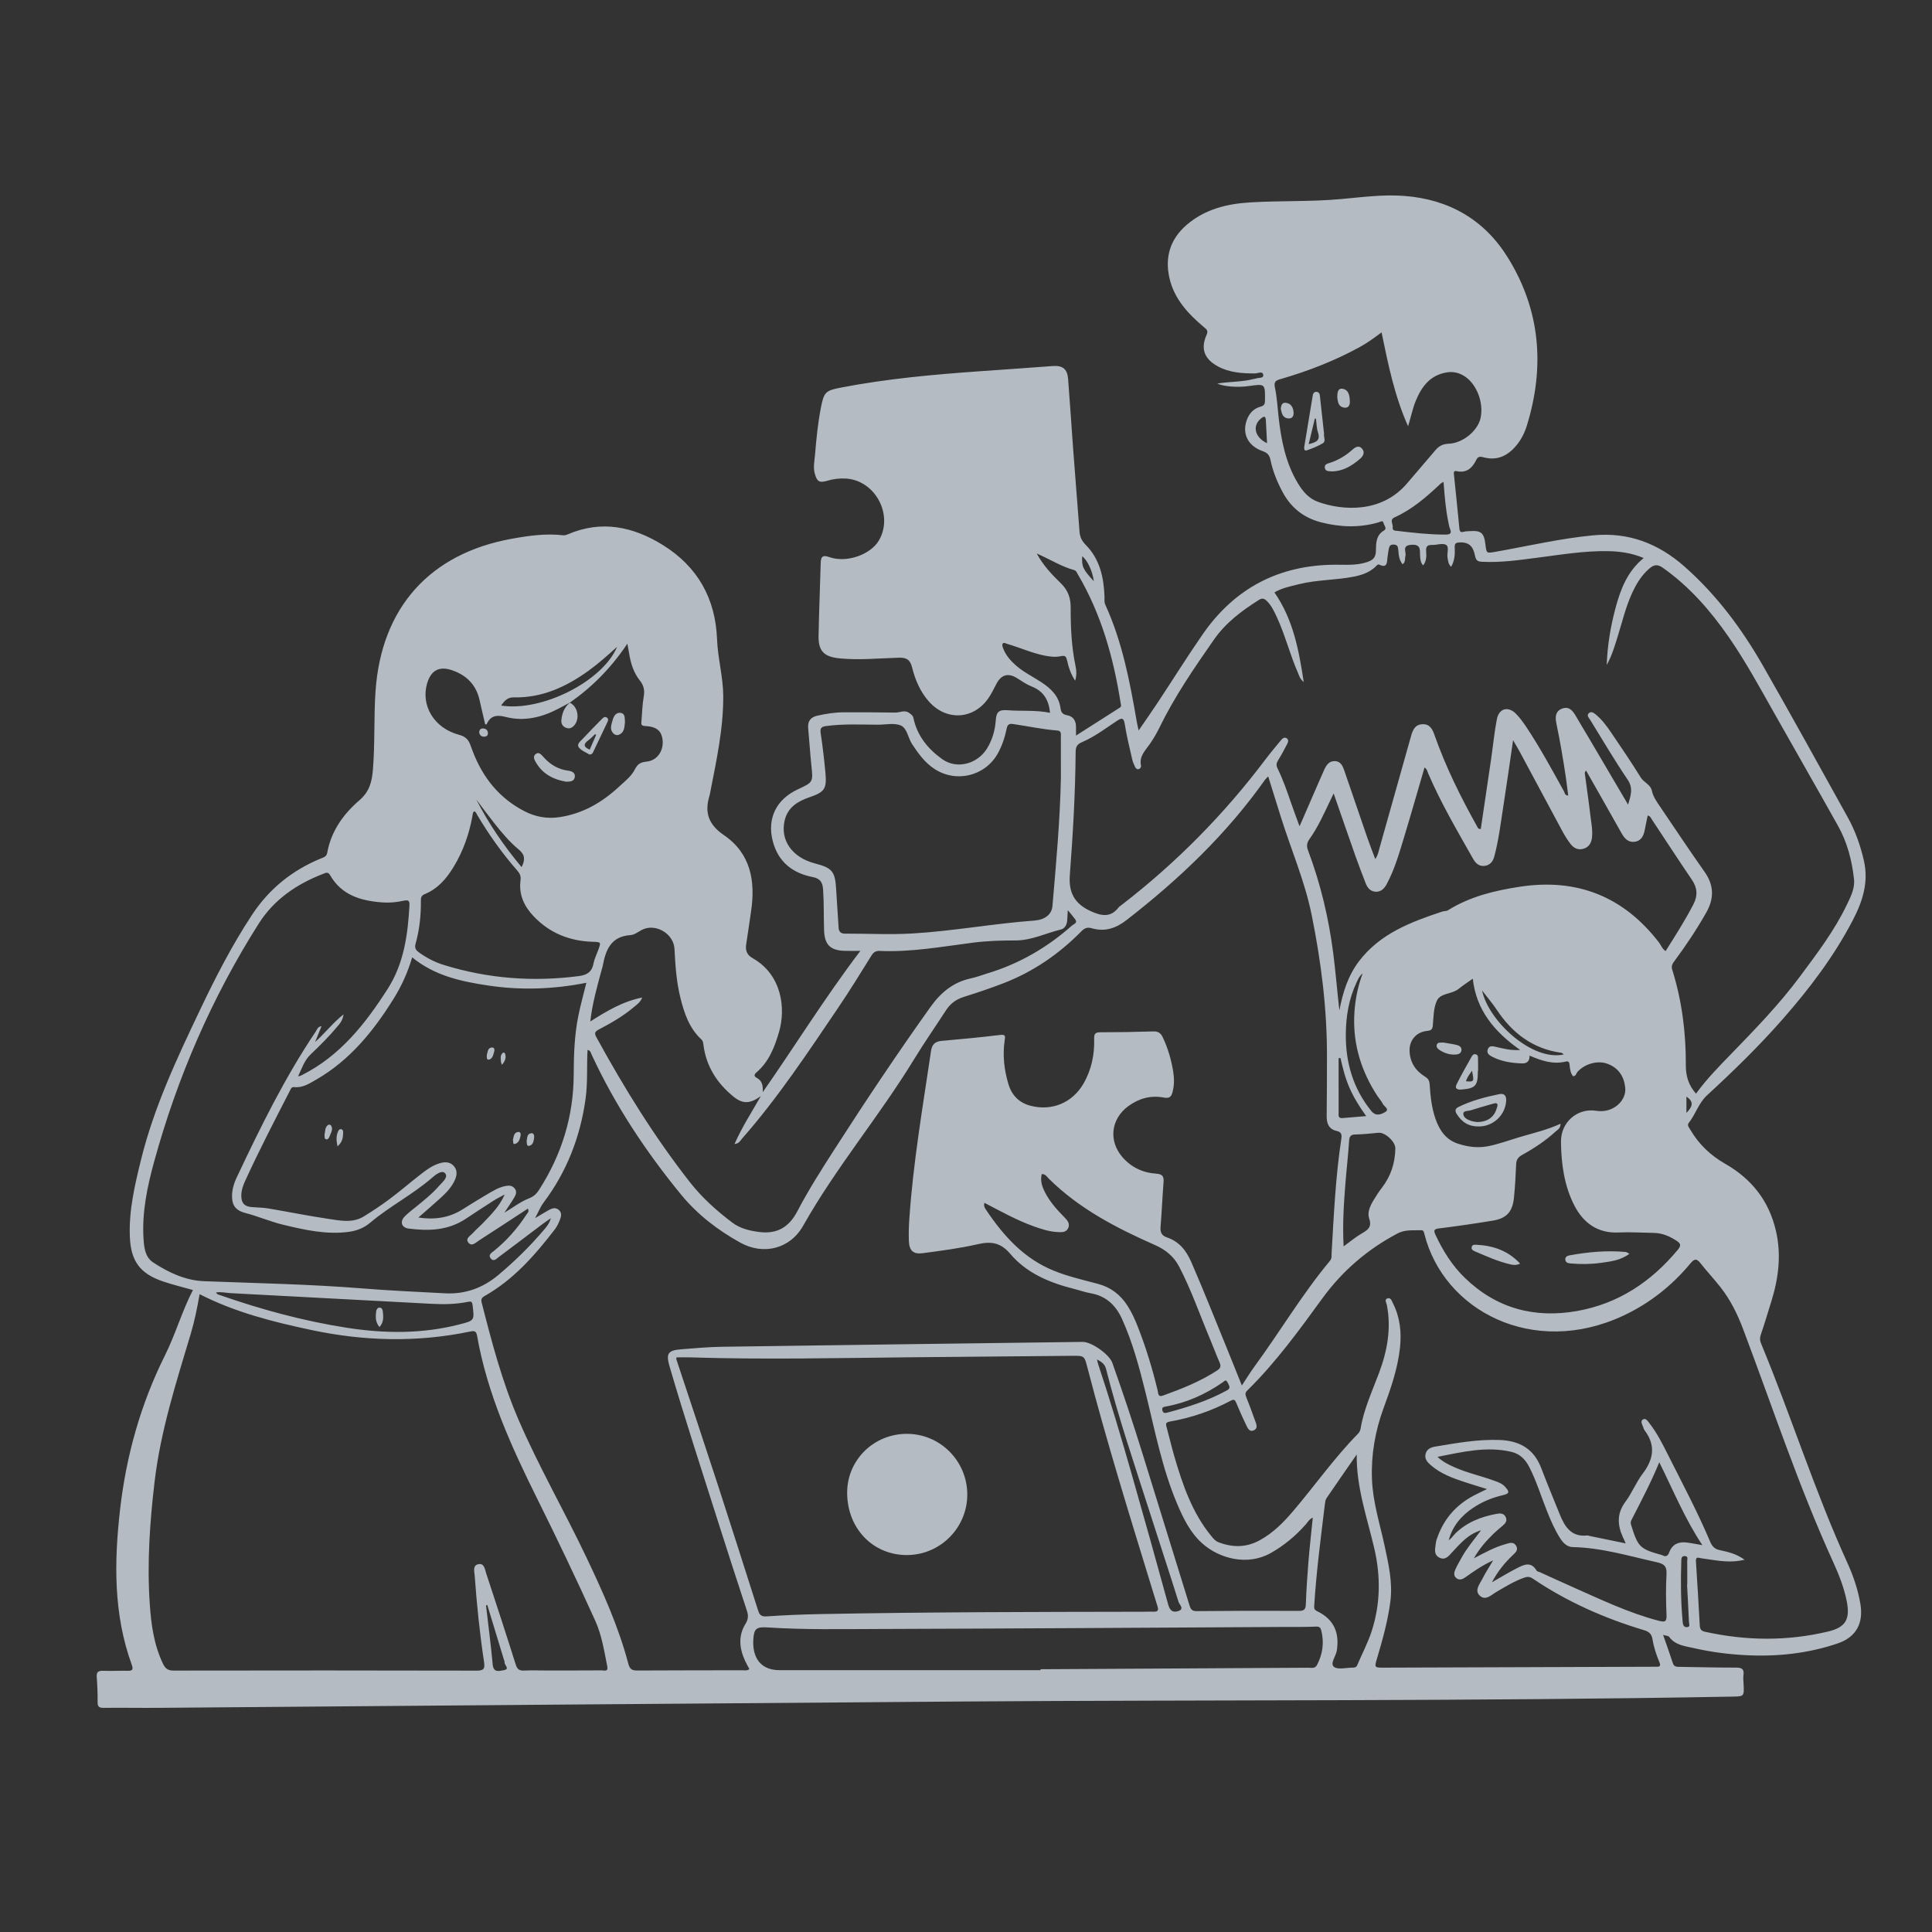 <svg width="528" height="528" viewBox="0 0 528 528" fill="none" xmlns="http://www.w3.org/2000/svg">
<rect x="0" y="0" width="528" height="528" fill="#333333" stroke="none"/>
<path d="M454.509 446.783C455.491 449.612 456.378 452.05 457.17 454.517C457.516 455.598 458.296 455.528 459.125 455.54C464.211 455.614 469.297 455.75 474.383 455.742C475.918 455.742 476.718 456.047 476.479 457.763C476.367 458.572 476.466 459.409 476.508 460.234C476.673 463.621 476.677 463.613 473.393 463.671C402.798 464.97 332.19 464.512 261.587 465.019C188.855 465.539 116.123 466.17 43.387 466.74C38.367 466.781 33.351 466.682 28.331 466.744C27.068 466.76 26.656 466.409 26.672 465.139C26.697 462.874 26.61 460.602 26.441 458.341C26.334 456.939 26.858 456.567 28.19 456.617C30.385 456.699 32.592 456.567 34.79 456.609C36.032 456.633 36.547 456.448 36.02 455C30.999 441.189 31.177 426.97 32.802 412.648C34.481 397.848 38.445 383.728 45.107 370.363C47.978 364.604 49.727 358.355 52.726 352.551C49.941 351.763 47.227 351.112 44.591 350.221C38.288 348.088 35.76 344.681 35.487 338.023C35.194 330.8 36.84 323.833 38.552 316.899C42.096 302.548 48.353 289.253 54.669 275.991C58.917 267.061 63.434 258.27 68.892 249.995C73.578 242.888 79.893 237.806 87.747 234.593C88.498 234.288 89.24 234.094 89.43 233.042C90.49 227.147 93.852 222.469 98.204 218.728C101.005 216.323 101.644 213.621 101.916 210.321C102.502 203.185 102.139 196.032 102.63 188.892C104.193 166.188 117.348 151.321 139.796 147.25C144.462 146.404 149.152 145.736 153.924 146.285C154.308 146.33 154.749 146.211 155.112 146.054C164.373 142.048 173.048 143.909 181.207 148.987C190.653 154.865 195.542 163.589 195.962 174.685C196.16 179.92 197.633 184.969 197.658 190.237C197.699 199.184 195.801 207.826 194.102 216.513C194.036 216.851 193.986 217.189 193.883 217.519C192.493 222.073 193.652 225.373 197.806 228.207C205.165 233.227 206.498 240.776 205.26 249.067C204.815 252.054 204.406 255.049 203.932 258.031C203.668 259.706 204.101 260.964 205.648 261.834C213.745 266.392 214.752 275.641 212.928 281.935C211.72 286.114 210.169 290.156 206.712 293.102C206.064 293.654 206.044 294.166 206.77 294.545C208.403 295.395 208.527 296.831 208.449 298.489C217.326 285.767 225.464 272.596 235.137 259.862C233.438 259.862 232.11 259.9 230.786 259.854C226.9 259.726 225.345 258.163 225.213 254.248C225.089 250.54 225.2 246.832 224.945 243.119C224.804 241.061 224.132 240.087 222.045 239.679C216.55 238.602 212.664 235.504 211.204 229.936C209.567 223.686 212.157 218.452 218.043 215.721C222.276 213.757 222.234 213.762 221.735 209.084C221.381 205.738 221.187 202.372 220.869 199.023C220.688 197.113 221.537 196.003 223.348 195.595C225.765 195.051 228.207 194.667 230.695 194.667C235.368 194.667 240.046 194.659 244.72 194.741C245.966 194.762 247.228 193.912 248.478 194.848C248.981 195.224 249.476 195.5 249.624 196.197C250.639 201.09 253.634 204.72 257.532 207.492C261.496 210.309 267.135 208.803 269.738 204.567C271.202 202.187 271.953 199.567 272.143 196.775C272.291 194.551 273.05 193.916 275.311 194.098C279.188 194.407 283.091 193.995 286.972 194.811C286.626 191.284 285.174 188.9 282.002 187.638C280.611 187.085 279.337 186.219 278.066 185.406C275.583 183.818 273.665 184.305 272.295 186.916C271.594 188.253 270.942 189.634 270.084 190.864C266.005 196.701 258.613 197.068 253.869 191.726C251.481 189.036 250.111 185.79 249.261 182.387C248.713 180.192 247.677 179.681 245.537 179.747C240.182 179.908 234.828 180.448 229.466 179.928C225.213 179.512 223.629 177.952 223.707 173.766C223.827 167.17 224.111 160.578 224.289 153.982C224.334 152.274 224.648 151.544 226.681 152.262C231.371 153.92 237.947 151.569 240.203 147.691C244.254 140.737 239.221 131.29 231.202 130.787C229.47 130.68 227.77 130.886 226.112 131.381C223.922 132.029 223.27 131.633 222.668 129.405C222.201 127.681 222.597 125.986 222.738 124.282C223.101 119.901 223.53 115.525 224.384 111.206C225.176 107.205 225.679 106.734 229.569 105.975C242.27 103.5 255.127 102.354 268.01 101.442C274.523 100.98 281.036 100.547 287.541 100.044C290.388 99.825 291.683 100.745 291.91 103.62C292.417 110.055 292.817 116.502 293.3 122.941C293.857 130.408 294.459 137.874 295.028 145.34C295.136 146.747 295.647 147.819 296.703 148.888C300.556 152.778 301.661 157.769 301.851 163.036C301.876 163.783 301.727 164.505 302.066 165.247C306.71 175.403 308.777 186.252 310.654 197.154C310.769 197.827 310.934 198.491 311.178 199.633C313.067 196.878 314.783 194.448 316.425 191.961C320.513 185.773 324.444 179.475 328.664 173.378C337.388 160.776 349.47 154.415 364.84 154.333C367.781 154.316 370.747 154.588 373.626 153.611C375.119 153.103 375.973 152.464 376.023 150.616C376.076 148.587 375.973 146.297 378.25 144.973C379.145 144.453 378.25 143.591 378.11 142.935C377.924 142.065 377.198 142.626 376.757 142.754C371.531 144.272 366.317 144.094 361.09 142.762C356.359 141.558 352.861 138.814 350.551 134.52C349.045 131.724 347.849 128.807 347.21 125.693C346.95 124.435 346.426 123.762 345.126 123.313C341.088 121.914 339.426 118.594 340.696 114.906C341.344 113.029 342.573 111.651 344.483 111.14C345.522 110.859 345.704 110.401 345.712 109.453C345.753 104.862 345.778 104.862 341.294 105.505C338.378 105.922 334.517 105.682 332.665 104.829C336.192 104.239 339.504 104.42 342.66 103.562C342.792 103.525 342.948 103.562 343.064 103.504C343.819 103.146 345.341 103.5 345.238 102.49C345.114 101.285 343.757 102.052 342.986 102.052C339.446 102.065 335.973 101.842 332.78 100.097C329.121 98.092 328.061 95.287 329.748 91.525C330.281 90.341 329.728 89.995 329.006 89.389C324.687 85.75 320.9 81.7 319.597 75.974C318.297 70.257 319.815 65.344 324.275 61.483C329.237 57.189 335.28 55.704 341.62 55.316C349.85 54.813 358.116 55.155 366.345 54.417C372.158 53.893 377.957 53.093 383.823 53.547C396.033 54.491 405.665 60.047 412.079 70.393C421.01 84.789 422.235 100.287 417.264 116.354C416.633 118.387 415.656 120.297 414.241 121.935C411.902 124.649 409.047 125.953 405.45 124.979C404.551 124.736 403.941 124.686 403.458 125.672C402.381 127.883 400.83 129.36 398.083 128.766C397.159 128.564 397.312 129.302 397.365 129.826C397.852 134.677 398.384 139.524 398.834 144.379C398.921 145.32 399.205 145.579 400.096 145.315C400.55 145.183 401.049 145.196 401.528 145.163C404.774 144.919 405.57 145.575 405.954 148.789C406.251 151.293 406.242 151.235 408.788 150.785C417.64 149.226 426.397 147.159 435.377 146.305C445.026 145.386 453.156 148.488 460.329 154.807C469.103 162.537 475.976 171.777 481.742 181.834C489.633 195.591 497.256 209.5 504.97 223.36C507.049 227.098 508.456 231.095 509.4 235.278C510.729 241.135 509.017 246.366 506.373 251.448C501.237 261.331 494.559 270.13 487.249 278.462C480.761 285.858 473.723 292.718 466.48 299.376C464.248 301.426 463.386 304.524 461.509 306.9C460.998 307.548 461.645 308.207 461.971 308.773C464.277 312.728 467.511 315.785 471.45 318.033C478.706 322.175 483.434 328.16 485.339 336.34C486.87 342.899 486.065 349.301 484.102 355.629C483.145 358.706 482.229 361.795 481.185 364.844C480.888 365.714 480.971 366.407 481.301 367.203C489.539 387.036 495.965 407.579 504.888 427.144C506.509 430.699 507.763 434.416 508.423 438.302C509.322 443.611 507.297 447.414 502.202 449.142C494.109 451.885 485.731 452.78 477.213 452.351C472.403 452.108 467.631 451.498 462.936 450.421C460.494 449.86 457.867 449.645 456.167 447.348C455.945 447.047 455.313 447.047 454.488 446.787L454.509 446.783ZM155.768 192.01C154.737 192.555 153.702 193.091 152.675 193.64C148.1 196.069 143.245 197.241 138.171 195.929C135.671 195.282 134.05 195.587 132.965 197.963C132.945 198.004 132.722 197.954 132.594 197.942C132.087 195.756 131.559 193.574 131.076 191.383C130.152 187.172 127.52 184.528 123.527 183.166C120.062 181.983 117.802 183.187 116.746 186.702C114.927 192.761 118.61 199.002 125.425 200.805C127.364 201.316 128.143 202.298 128.667 203.919C128.816 204.377 129.001 204.819 129.17 205.268C131.913 212.466 136.414 218.146 143.364 221.715C146.384 223.266 149.544 223.827 152.934 223.315C159.295 222.362 164.55 219.289 169.17 215.003C170.73 213.559 172.549 212.153 173.465 210.334C174.302 208.675 175.135 208.308 176.814 208.127C179.565 207.826 181.31 205.272 181.1 202.48C180.898 199.798 179.532 198.565 176.249 198.412C175.098 198.359 175.251 197.752 175.304 197.08C175.486 194.82 175.552 192.543 175.935 190.315C176.224 188.624 175.935 187.324 174.855 185.967C173.205 183.892 172.4 181.393 171.975 178.777C171.843 177.957 171.674 177.144 171.447 175.919C167.038 182.519 161.849 187.745 155.723 192.031L155.764 192.006L155.768 192.01ZM204.81 456.163C204.414 455.404 203.973 454.653 203.614 453.87C202.071 450.508 201.704 447.071 203.713 443.829C204.505 442.55 204.563 441.536 204.13 440.22C201.564 432.399 199.002 424.574 196.519 416.728C191.965 402.336 187.242 388.001 183.01 373.51C181.95 369.872 182.511 369.035 186.223 368.746C189.919 368.457 193.623 368.115 197.324 368.061C230.179 367.583 263.035 367.158 295.89 366.729C298.32 366.696 303.171 370.161 303.98 372.425C306.921 380.696 309.689 389.024 312.287 397.411C316.532 411.106 320.777 424.801 325.009 438.496C325.322 439.514 325.549 440.323 326.993 440.307C336.34 440.212 345.692 440.195 355.039 440.24C356.549 440.249 356.829 439.688 356.879 438.335C357.023 434.49 357.27 430.65 357.584 426.818C357.91 422.833 358.364 418.857 358.772 414.744C357.794 415.189 357.423 415.961 356.895 416.563C354.102 419.731 350.939 422.383 347.214 424.471C340.923 427.993 333.209 425.976 328.519 421.752C325.265 418.823 323.404 414.979 321.734 411.048C317.576 401.267 315.616 390.852 313.075 380.605C311.372 373.745 309.561 366.914 306.632 360.447C304.949 356.73 302.28 354.176 298.093 353.438C296.546 353.166 295.045 352.625 293.514 352.242C286.869 350.567 280.603 347.977 276.099 342.668C273.483 339.586 270.881 339.194 267.226 340.028C262.288 341.158 257.231 341.81 252.198 342.486C249.583 342.837 248.49 341.793 248.387 339.149C248.309 337.161 248.37 335.16 248.507 333.176C249.554 317.74 252.182 302.507 254.442 287.224C254.711 285.413 255.548 284.621 257.367 284.464C262.705 283.998 268.038 283.482 273.356 282.839C274.861 282.657 274.733 283.243 274.577 284.287C273.966 288.366 274.424 292.384 275.6 296.299C276.511 299.33 278.512 301.393 281.655 302.201C287.5 303.711 293.098 301.372 296.117 296.13C298.304 292.335 299.153 288.189 299.025 283.858C298.984 282.488 299.384 282.113 300.733 282.113C305.543 282.113 310.357 282.026 315.167 281.878C316.466 281.836 317.2 282.298 317.745 283.429C319.151 286.361 320.046 289.435 320.591 292.631C320.921 294.562 320.954 296.455 320.471 298.353C320.154 299.607 319.716 300.279 318.071 299.957C314.544 299.269 311.252 300.172 308.34 302.313C303.604 305.794 302.899 311.767 306.735 316.218C309.148 319.015 312.329 320.512 315.926 320.747C317.906 320.875 318.104 321.676 317.976 323.276C317.662 327.249 317.505 331.233 317.175 335.206C317.052 336.711 317.406 337.668 318.924 338.18C322.27 339.31 324.192 341.748 325.59 344.961C328.989 352.766 332.1 360.682 335.325 368.552C336.662 371.815 337.957 375.094 339.384 378.646C340.684 376.691 341.711 375.004 342.874 373.415C349.845 363.878 355.884 353.673 363.466 344.573C364.035 343.893 363.879 343.167 363.92 342.433C364.522 332.013 365.001 321.581 366.572 311.243C366.75 310.08 366.589 309.375 365.384 309.107C363.144 308.608 362.542 307.069 362.571 304.961C362.645 299.599 362.629 294.236 362.649 288.874C362.695 275.768 361.061 262.849 358.463 250.024C356.586 240.764 352.807 232.11 350.006 223.146C348.893 219.574 347.779 215.997 346.587 212.178C346.141 212.648 345.894 212.862 345.708 213.118C335.21 227.968 322.204 240.322 307.902 251.427C304.932 253.733 301.938 254.71 298.357 253.683C297.153 253.337 296.402 253.63 295.519 254.529C289.468 260.671 282.492 265.489 274.44 268.632C270.802 270.051 267.081 271.285 263.357 272.464C261.278 273.124 259.714 274.283 258.543 276.09C255.626 280.586 252.561 284.988 249.769 289.558C240.281 305.085 228.48 319.052 219.516 334.95C215.89 341.381 208.593 343.084 202.323 339.607C196.156 336.187 190.6 331.934 186.099 326.436C176.443 314.642 168.073 302.02 161.659 288.156C161.461 287.727 161.415 287.1 160.57 286.927C160.326 291.406 160.644 295.799 160.05 300.156C158.623 310.621 154.939 320.158 148.57 328.634C147.679 329.818 147.126 331.254 146.231 332.912C147.741 332.017 148.847 331.332 149.985 330.701C150.855 330.219 151.8 329.901 152.679 330.631C153.66 331.448 153.363 332.516 152.972 333.481C152.613 334.364 152.184 335.259 151.606 336.01C146.174 343.064 140.341 349.717 132.454 354.181C131.633 354.647 131.41 355.088 131.633 355.963C134.397 366.803 137.235 377.619 141.681 387.935C147.205 400.752 154.184 412.846 160.174 425.432C164.687 434.923 169.03 444.485 171.716 454.686C172.14 456.295 172.829 456.542 174.228 456.534C183.785 456.481 193.339 456.493 202.896 456.468C203.49 456.468 204.13 456.654 204.798 456.159L204.81 456.163ZM463.51 298.881C466.43 294.867 469.8 291.439 473.15 287.991C479.713 281.234 486.267 274.469 491.898 266.891C496.568 260.609 501.324 254.368 504.727 247.261C505.783 245.054 506.971 242.789 506.682 240.219C506.113 235.129 504.842 230.208 502.33 225.72C496.563 215.416 490.694 205.173 484.886 194.89C480.901 187.836 477.036 180.712 472.407 174.042C467.4 166.827 461.691 160.289 454.451 155.174C452.962 154.122 451.972 154.308 450.702 155.418C448.515 157.323 447.109 159.72 445.937 162.306C444.291 165.949 443.372 169.83 442.196 173.625C441.342 176.385 440.542 179.178 439.102 181.739C439.284 176.443 440.142 171.27 441.499 166.196C442.872 161.065 444.741 156.144 449.204 152.505C445.884 151.099 442.641 150.678 439.358 150.624C432.944 150.517 426.632 151.585 420.296 152.398C415.256 153.046 410.223 153.792 405.112 153.532C404.036 153.479 403.413 153.359 403.112 151.907C402.744 150.113 402.084 148.24 399.292 148.236C397.596 148.236 397.522 148.591 397.576 149.915C397.642 151.606 397.522 153.301 396.578 154.898C395.777 154.168 395.757 153.244 395.6 152.402C395.377 151.206 396.132 149.465 395.196 148.908C394.263 148.351 392.675 148.966 391.38 148.929C390.138 148.892 389.66 149.329 389.751 150.6C389.846 151.928 389.883 153.297 388.938 154.522C388.204 153.739 388.179 152.86 388.105 151.99C387.973 150.459 388.521 148.698 385.7 148.888C382.969 149.073 384.401 150.864 384.091 151.965C383.885 152.691 384.186 153.582 383.324 154.213C382.272 152.951 382.251 151.478 382.115 150.08C382.033 149.23 381.789 148.879 380.907 148.83C379.991 148.78 379.673 149.238 379.545 149.997C379.409 150.81 379.261 151.623 379.178 152.439C379.042 153.796 379.112 155.323 376.963 154.32C376.497 154.102 376.241 154.568 375.953 154.844C374.303 156.432 372.236 157.142 370.058 157.579C365.075 158.577 359.927 158.416 354.977 159.658C352.638 160.244 350.246 160.71 348.294 161.906C353.389 169.249 354.944 177.495 356.301 186.405C355.191 185.456 355.051 184.631 354.738 183.917C352.518 178.893 351.227 173.514 348.897 168.535C348.171 166.984 347.445 165.429 346.17 164.204C345.489 163.548 344.933 163.391 344.037 163.956C339.356 166.91 334.975 170.197 331.766 174.801C326.345 182.577 320.979 190.381 316.821 198.94C316.074 200.479 315.179 201.964 314.21 203.371C312.98 205.148 311.289 206.683 311.821 209.183C311.912 209.612 311.636 210.066 311.248 210.189C310.712 210.354 310.349 209.954 310.151 209.48C309.887 208.849 309.581 208.222 309.433 207.558C308.711 204.348 307.89 201.151 307.391 197.905C307.086 195.917 306.384 196.255 305.184 197.047C302.09 199.089 299.124 201.374 295.697 202.822C294.273 203.42 293.972 204.2 293.964 205.573C293.873 216.777 293.226 227.96 292.376 239.13C292.005 243.99 293.712 247.026 298.11 249.022C300.816 250.251 303.468 250.907 305.663 248.036C305.906 247.719 306.29 247.504 306.615 247.252C321.441 235.801 334.496 222.597 345.77 207.632C347.172 205.767 348.686 203.985 350.171 202.183C350.538 201.741 351.071 201.411 351.623 201.754C352.205 202.108 352.065 202.773 351.821 203.243C351.038 204.765 350.221 206.279 349.322 207.735C348.847 208.502 348.703 209.096 349.136 209.979C350.584 212.941 351.677 216.051 352.745 219.165C353.463 221.261 354.251 223.336 355.15 225.811C355.567 224.874 355.785 224.387 356 223.901C357.939 219.433 359.861 214.958 361.833 210.503C362.402 209.22 363.165 207.949 364.79 208.007C366.572 208.069 367.03 209.554 367.509 210.952C369.571 216.991 371.634 223.026 373.721 229.057C374.369 230.921 375.095 232.757 375.845 234.774C376.608 233.718 376.745 232.699 377.017 231.738C379.892 221.57 382.746 211.398 385.609 201.226C386.071 199.576 386.665 198.012 388.736 197.926C390.823 197.835 391.491 199.336 392.069 200.974C395.121 209.612 399.164 217.788 403.631 225.765C403.817 226.095 403.875 226.599 404.687 226.561C405.632 220.176 406.593 213.749 407.529 207.318C408.053 203.721 408.387 200.087 409.085 196.523C409.658 193.594 412.174 192.922 414.27 195.034C415.371 196.144 416.307 197.451 417.178 198.759C420.911 204.369 424.112 210.288 427.375 216.179C427.626 216.633 427.635 217.416 428.583 217.412C428.373 215.803 428.192 214.24 427.965 212.685C427.235 207.656 426.372 202.653 425.341 197.678C425.011 196.078 425.003 194.374 426.896 193.665C428.786 192.955 429.804 194.193 430.654 195.669C431.958 197.93 433.323 200.157 434.647 202.405C438.021 208.135 441.392 213.865 444.939 219.9C445.698 217.363 446.403 215.416 444.819 213.073C441.21 207.727 437.931 202.158 434.54 196.668C434.21 196.135 433.509 195.488 434.268 194.865C434.919 194.329 435.571 194.828 436.107 195.265C437.828 196.676 439.131 198.462 440.364 200.277C443.103 204.311 445.847 208.345 448.412 212.487C449.266 213.865 451.077 214.405 451.424 216.034C451.782 217.721 452.727 219.029 453.643 220.382C457.689 226.351 461.678 232.361 465.836 238.252C468.447 241.952 468.493 245.541 466.298 249.406C463.683 254.017 460.763 258.415 457.599 262.659C457.046 263.402 456.691 264.004 457.021 265.056C459.661 273.516 460.767 282.228 460.721 291.056C460.705 294.063 461.447 296.554 463.497 298.881H463.51ZM476.801 426.269C475.988 426.426 475.674 426.496 475.357 426.546C471.826 427.098 468.386 426.319 464.921 425.861C464.244 425.77 463.39 425.263 463.485 426.719C463.881 432.547 464.203 438.376 464.533 444.209C464.586 445.133 464.842 445.698 465.886 445.929C477.126 448.424 488.367 448.556 499.587 445.888C504.43 444.737 505.684 442.522 504.694 437.559C503.947 433.83 502.553 430.316 500.99 426.888C491.527 406.135 484.403 384.479 476.359 363.181C474.804 359.065 472.915 355.27 470.242 351.842C468.468 349.569 466.48 347.461 464.702 345.192C463.617 343.81 462.994 344.062 461.959 345.308C456.877 351.409 450.772 356.239 443.549 359.601C418.972 371.031 394.532 358.211 389.268 337.214C389.161 336.781 389.082 336.183 388.431 336.208C386.253 336.29 384.038 335.981 381.975 337.07C373.754 341.41 366.898 347.275 361.404 354.816C355.01 363.59 348.641 372.397 340.849 380.032C340.23 380.634 340.321 381.162 340.601 381.868C341.393 383.839 342.152 385.832 342.849 387.841C343.217 388.892 344.037 390.316 342.602 390.918C341.29 391.471 340.824 389.944 340.366 389.008C339.463 387.16 338.646 385.267 337.85 383.369C337.524 382.59 337.248 382.321 336.357 382.796C331.114 385.597 325.533 387.482 319.683 388.509C318.566 388.707 318.566 389.124 318.809 390.002C319.56 392.712 320.187 395.455 320.975 398.153C323.223 405.817 325.793 413.345 330.941 419.673C331.543 420.416 332.124 421.154 333.094 421.517C336.889 422.94 340.56 422.957 344.219 420.973C347.931 418.964 350.794 416.043 353.475 412.888C359.395 405.925 364.658 398.417 371.081 391.879C371.477 391.475 371.745 391.013 371.836 390.452C372.714 385.114 375 380.238 376.872 375.235C379.129 369.2 380.263 363.087 379.022 356.668C378.902 356.057 378.271 355.183 379.149 354.849C380.09 354.49 380.37 355.554 380.68 356.169C382.639 360.03 383.06 364.159 382.594 368.4C381.967 374.113 380.078 379.496 378.114 384.846C375.816 391.112 374.699 397.559 374.946 404.233C375.181 410.532 377.128 416.505 378.436 422.606C379.5 427.573 380.643 432.539 379.974 437.691C379.29 442.951 377.875 448.037 376.369 453.102C375.577 455.763 375.565 455.763 378.242 455.755C402.782 455.672 427.321 455.59 451.865 455.507C452.141 455.507 452.414 455.495 452.69 455.507C453.655 455.561 453.899 455.223 453.511 454.286C452.669 452.257 451.96 450.165 451.617 447.991C451.386 446.523 450.652 445.916 449.204 445.483C438.434 442.245 428.229 437.732 418.886 431.413C418.061 430.856 417.425 430.864 416.629 431.137C413.882 432.085 411.44 433.616 408.944 435.064C407.538 435.88 405.962 437.605 404.366 436.037C402.918 434.614 404.382 432.948 405.092 431.537C405.917 429.899 406.931 428.356 408.066 426.438C405.063 427.808 402.765 429.433 400.472 431.062C399.7 431.611 398.834 431.958 398.009 431.289C397.159 430.605 397.407 429.643 397.778 428.822C398.289 427.7 398.925 426.636 399.523 425.556C400.921 423.027 402.81 420.832 404.766 418.209C401.152 419.314 399.16 421.794 396.994 424.071C396.029 425.085 395.072 426.554 393.381 425.696C391.64 424.809 392.275 423.085 392.411 421.629C392.469 421.026 392.733 420.436 392.943 419.859C394.754 414.934 398.021 411.275 402.629 408.804C403.755 408.197 404.922 407.665 406.383 406.948C404.163 406.255 402.278 405.698 400.41 405.079C397.081 403.978 393.773 402.806 391.067 400.455C390.126 399.638 389.227 398.714 389.615 397.283C389.978 395.946 391.149 395.521 392.296 395.332C398.12 394.366 403.928 393.306 409.885 393.537C415.284 393.743 419.195 395.959 421.191 401.185C422.833 405.475 424.595 409.724 426.319 413.981C427.68 417.347 429.512 420.11 433.793 419.632C433.987 419.611 434.193 419.719 434.396 419.76C437.634 420.424 440.872 421.092 444.287 421.794C444.089 421.34 443.986 421.092 443.875 420.849C443.759 420.597 443.636 420.354 443.524 420.106C442.014 416.765 441.841 413.622 444.205 410.441C445.999 408.028 447.125 405.12 448.94 402.728C451.914 398.801 452.55 394.985 449.452 390.893C449.25 390.629 449.159 390.274 449.039 389.953C448.784 389.264 448.235 388.36 449.015 387.915C449.798 387.469 450.335 388.397 450.784 388.975C452.909 391.693 454.431 394.771 455.973 397.831C459.888 405.615 463.984 413.317 467.379 421.348C467.928 422.643 468.596 423.32 469.92 423.617C472.168 424.124 474.462 424.566 476.805 426.286L476.801 426.269ZM54.553 353.686C53.893 357.41 53.192 360.962 52.152 364.435C48.163 377.78 43.882 391.037 42.244 404.968C40.941 416.047 40.169 427.123 40.924 438.277C41.308 443.924 42.042 449.46 44.529 454.657C45.189 456.035 45.895 456.559 47.442 456.555C75.071 456.51 102.7 456.501 130.329 456.571C132.334 456.575 132.54 455.924 132.281 454.191C131.109 446.383 130.296 438.529 129.735 430.65C129.653 429.524 129.096 427.816 130.734 427.482C132.371 427.148 132.512 428.897 132.875 429.998C135.601 438.269 138.315 446.544 140.927 454.851C141.339 456.159 141.884 456.617 143.208 456.551C145.126 456.456 147.056 456.526 148.979 456.526C154.135 456.526 159.287 456.538 164.443 456.501C165.116 456.497 166.275 456.955 165.961 455.396C165.107 451.163 164.472 446.89 162.661 442.893C157.596 431.698 152.295 420.614 146.829 409.612C139.73 395.323 133.139 380.849 130.367 364.972C130.131 363.623 129.438 363.701 128.481 363.899C113.933 366.931 99.421 366.543 84.938 363.449C74.526 361.226 64.23 358.644 54.545 353.681L54.553 353.686ZM184.887 370.953C184.726 371.382 184.928 371.749 185.06 372.141C188.83 383.534 192.638 394.915 196.35 406.325C199.98 417.475 203.515 428.653 207.083 439.824C207.45 440.975 207.739 441.862 209.393 441.75C214.393 441.408 219.409 441.206 224.421 441.111C253.692 440.55 282.967 440.525 312.246 440.476C313.277 440.476 314.309 440.422 315.34 440.459C316.408 440.496 316.668 440.038 316.363 439.077C315.843 437.444 315.348 435.802 314.845 434.164C308.69 414.104 302.457 394.065 297.182 373.75C296.344 370.528 296.365 370.503 293.065 370.532C278.359 370.66 263.654 370.784 248.948 370.932C228.884 371.134 208.82 371.596 188.756 370.961C187.469 370.92 186.178 370.957 184.891 370.957L184.887 370.953ZM137.903 326.465C136.905 327.009 135.869 327.5 134.912 328.111C132.363 329.736 129.839 331.394 127.322 333.069C122.492 336.286 117.134 336.48 111.647 335.75C109.737 335.494 109.222 333.882 110.575 332.479C111.474 331.543 112.53 330.751 113.545 329.93C115.789 328.111 118.058 326.312 119.963 324.13C120.858 323.103 122.587 321.766 121.65 320.653C120.809 319.646 119.081 320.999 118.091 321.857C112.798 326.465 106.487 329.658 101.137 334.183C99.483 335.581 97.49 336.365 95.333 336.654C89.207 337.47 83.321 336.134 77.426 334.723C73.887 333.873 70.55 332.401 67.044 331.497C64.8 330.916 63.583 329.814 63.43 327.442C63.298 325.392 63.888 323.482 64.742 321.676C71.193 308.014 77.847 294.459 86.307 281.886C86.654 281.37 86.811 280.586 87.867 280.442C87.318 281.799 86.819 283.041 86.114 284.79C88.939 282.22 90.911 279.592 93.889 277.216C93.629 278.986 92.846 279.761 92.169 280.574C89.929 283.276 87.429 285.739 84.893 288.16C83.139 289.831 82.475 292.07 81.465 294.145C81.956 294.108 82.252 293.943 82.558 293.791C92.961 288.539 99.846 279.807 105.942 270.266C110.406 263.286 111.453 255.461 111.899 247.446C111.977 246.036 111.511 245.895 110.249 246.172C108.376 246.584 106.446 246.766 104.511 246.625C98.67 246.196 93.369 244.691 90.206 239.167C89.628 238.161 89.026 238.545 88.325 238.813C81.093 241.601 74.898 245.8 70.694 252.438C57.89 272.638 48.481 294.364 42.145 317.398C40.256 324.274 38.771 331.299 39.221 338.526C39.369 340.943 39.67 343.575 41.832 344.998C46.035 347.762 50.68 349.944 55.733 350.138C70.29 350.695 84.855 350.967 99.388 352.139C106.784 352.737 114.201 353.054 121.609 353.45C127.149 353.747 131.984 351.986 136.232 348.414C140.716 344.644 144.882 340.568 148.665 336.097C149.354 335.28 150.08 334.467 150.554 332.92C149.573 333.609 148.913 334.038 148.29 334.508C144.284 337.528 140.295 340.568 136.269 343.563C135.667 344.012 134.921 344.899 134.145 343.959C133.283 342.911 134.372 342.371 135.015 341.847C138.509 339.001 141.459 335.672 143.901 331.897C144.152 331.505 144.713 331.138 144.251 330.309C139.788 333.226 135.387 336.138 130.94 338.988C130.082 339.537 128.997 340.741 128.052 339.652C127.038 338.485 128.531 337.751 129.207 337.008C130.177 335.944 131.286 335.003 132.281 333.96C134.405 331.732 136.587 329.55 137.907 326.477L137.903 326.465ZM114.324 332.739C118.903 333.428 122.801 332.78 126.398 330.524C128.547 329.171 130.705 327.822 132.895 326.539C134.607 325.537 136.294 324.443 138.303 324.097C139.235 323.936 140.081 324.027 140.704 324.86C141.306 325.669 140.997 326.485 140.588 327.182C139.825 328.498 138.938 329.74 137.833 331.427C140.378 329.893 142.346 328.354 144.647 327.467C145.889 326.989 146.656 326.217 147.349 325.137C153.508 315.529 156.754 305.081 156.791 293.63C156.808 288.271 156.989 282.905 158.054 277.629C158.656 274.646 159.481 271.709 160.248 268.587C151.185 270.377 142.296 270.666 133.407 269.333C126.048 268.228 118.8 266.685 112.646 261.636C111.445 265.716 109.742 269.478 107.514 273.042C102.024 281.828 95.634 289.719 86.505 294.999C84.612 296.092 82.748 297.35 80.392 297.095C79.633 297.012 79.481 297.602 79.245 298.06C75.042 306.236 70.806 314.399 66.982 322.765C66.413 324.006 65.959 325.314 65.946 326.72C65.93 328.799 66.804 329.744 68.859 329.893C70.364 330 71.886 330.021 73.371 330.268C78.783 331.176 84.166 332.285 89.591 333.081C92.883 333.564 96.319 334.356 99.45 332.43C101.888 330.928 104.28 329.327 106.574 327.616C109.325 325.561 111.924 323.305 114.638 321.197C116.366 319.852 118.099 318.491 120.277 317.872C121.712 317.464 123.049 317.542 124.059 318.71C125.091 319.898 124.86 321.276 124.266 322.587C123.395 324.505 121.939 325.986 120.421 327.38C118.511 329.13 116.54 330.808 114.324 332.751V332.739ZM200.747 312.642C202.744 308.075 205.371 304.062 207.925 299.566C204.897 301.739 202.921 301.744 200.343 299.611C195.95 295.985 193.034 291.456 192.266 285.71C192.184 285.091 192.163 284.509 191.648 284.031C188.372 280.991 187.023 276.977 185.976 272.803C184.862 268.377 184.565 263.868 184.33 259.33C184.107 255.036 178.98 252.178 175.313 254.187C174.351 254.715 173.353 255.486 172.338 255.552C166.997 255.882 165.536 259.574 164.728 263.938C164.641 264.408 164.472 264.862 164.348 265.328C163.148 269.8 161.877 274.259 161.321 279.159C165.837 276.309 170.156 273.685 175.511 272.621C174.941 274.015 174.026 274.548 173.267 275.199C170.317 277.707 166.976 279.613 163.569 281.399C162.533 281.944 162.418 282.422 162.979 283.449C170.577 297.326 178.856 310.748 188.649 323.21C191.949 327.409 195.892 330.92 200.116 334.117C202.224 335.709 204.757 336.34 207.405 336.686C212.351 337.334 215.626 335.408 217.928 330.998C220.976 325.157 224.532 319.597 228.096 314.048C236.523 300.927 245.182 287.97 254.236 275.269C257.07 271.293 260.477 268.414 265.337 267.382C266.875 267.057 268.356 266.471 269.866 266.017C278.553 263.393 286.213 258.947 292.978 252.932C293.432 252.528 294.591 252.272 293.832 251.229C293.288 250.478 292.669 249.781 291.819 248.737C291.749 249.925 291.708 250.713 291.658 251.501C291.584 252.71 291.044 253.757 289.889 254.038C285.78 255.036 281.931 257.012 277.551 257.016C273.71 257.02 269.837 257.124 266.034 257.606C257.52 258.695 249.059 260.259 240.422 259.879C239.304 259.83 238.718 260.258 238.14 261.182C235.162 265.959 232.217 270.765 229.057 275.422C220.774 287.644 212.627 299.978 202.855 311.107C202.352 311.681 202.014 312.518 200.76 312.642H200.747ZM289.934 212.685C289.934 208.906 289.942 205.132 289.926 201.354C289.926 200.632 290.115 199.724 288.973 199.642C284.864 199.341 280.842 198.437 276.775 197.86C275.703 197.707 275.319 198.136 275.113 199.122C274.618 201.473 273.892 203.758 272.712 205.879C269.222 212.145 261.249 214.059 255.276 210.07C252.698 208.35 250.953 205.903 249.274 203.371C248.148 201.671 247.929 199.002 246.164 198.26C244.353 197.497 241.977 198.07 239.848 198.058C235.183 198.025 230.513 197.798 225.856 198.412C224.619 198.577 224.058 198.87 224.276 200.326C224.821 203.919 225.25 207.537 225.58 211.155C225.988 215.647 225.361 216.455 221.166 217.903C218.006 218.996 215.288 220.63 214.442 224.21C213.164 229.61 216.484 234.341 222.672 235.954C227.51 237.216 228.24 238.14 228.521 243.181C228.711 246.605 228.983 250.029 229.181 253.452C229.247 254.624 229.75 255.16 230.959 255.156C237.068 255.131 243.177 255.474 249.294 255.115C260.469 254.463 271.495 252.404 282.653 251.588C285.578 251.373 287.426 249.909 287.624 247.632C288.626 236.004 289.686 224.375 289.934 212.685ZM426.488 307.11C426.459 308.438 425.659 308.756 425.135 309.235C422.388 311.755 419.29 313.801 416.035 315.6C414.979 316.185 414.406 316.862 414.352 318.132C414.228 321.218 414.063 324.311 413.746 327.385C413.354 331.175 411.712 332.974 408.004 333.585C403.128 334.389 398.236 335.098 393.335 335.709C391.958 335.878 391.71 336.175 392.292 337.433C394.334 341.835 396.875 345.902 400.381 349.28C408.99 357.584 419.331 360.343 430.947 358.297C442.262 356.305 451.25 350.315 458.531 341.554C459.504 340.378 459.339 339.834 458.135 339.054C456.242 337.829 454.274 336.983 451.993 336.946C448.763 336.897 445.525 336.674 442.307 336.827C436.627 337.091 432.737 334.195 430.328 329.579C427.499 324.159 426.665 318.095 426.603 312.011C426.55 306.718 431.063 302.717 436.326 303.579C440.661 304.289 444.568 300.939 444.159 297.21C443.821 294.117 442.27 291.782 439.222 290.693C436.553 289.74 433.076 290.755 431.124 292.92C430.757 293.333 430.716 294.133 429.887 294.117C429.21 293.254 429.066 292.244 428.971 291.212C428.913 290.581 428.872 289.88 427.932 290.111C424.463 290.969 421.29 289.905 417.999 288.486C418.094 290.029 417.248 290.66 416.002 290.623C413.172 290.536 410.392 290.124 407.831 288.812C407.014 288.395 406.189 287.834 406.601 286.753C407.026 285.644 407.95 285.908 408.878 286.118C410.879 286.576 412.884 287.129 415.458 286.956C408.375 281.964 403.454 276.057 402.497 267.469C401.132 268.442 399.812 269.288 398.607 270.27C396.804 271.738 393.711 271.342 392.704 273.45C391.743 275.463 391.784 277.992 391.574 280.31C391.463 281.535 390.893 281.642 389.883 281.758C387.061 282.08 385.168 284.278 385.221 287.116C385.279 290.26 386.83 292.623 389.437 294.236C390.312 294.776 390.642 295.309 390.708 296.319C390.918 299.541 391.248 302.758 392.333 305.836C393.401 308.872 395.088 311.404 398.289 312.502C401.119 313.471 404.019 313.826 407.006 313.186C409.831 312.58 412.537 311.59 415.297 310.765C419.001 309.659 422.784 308.81 426.476 307.11H426.488ZM364.473 216.855C364.023 217.788 363.697 218.456 363.38 219.128C361.721 222.597 360.146 226.124 357.902 229.259C357.126 230.344 357.023 231.219 357.485 232.439C360.909 241.535 363.132 250.924 364.37 260.568C365.034 265.741 365.442 270.934 366.04 276.144C366.96 271.309 368.371 266.702 371.382 262.729C377.136 255.139 385.543 251.984 394.131 249.133C394.647 248.964 395.282 249.039 395.72 248.766C401.734 245.008 408.458 243.391 415.334 242.34C430.988 239.943 443.706 244.992 453.391 257.577C453.965 258.32 454.241 259.293 455.198 259.92C457.863 255.713 460.503 251.559 462.78 247.178C464.017 244.798 463.906 242.678 462.38 240.434C458.671 234.98 455.082 229.449 451.44 223.954C451.188 223.575 451.065 223.063 450.306 222.874C450.046 224.132 449.765 225.378 449.534 226.636C449.229 228.29 448.643 229.775 446.766 230.047C445.022 230.299 443.982 229.173 443.194 227.774C441.206 224.243 439.214 220.716 437.217 217.189C435.984 215.007 434.738 212.825 433.467 210.594C432.952 211.089 433.137 211.509 433.187 211.876C433.657 215.486 434.202 219.083 434.618 222.7C434.853 224.742 435.303 226.784 435.08 228.851C434.928 230.294 434.305 231.495 432.77 231.953C431.228 232.415 430.048 231.751 429.169 230.592C428.344 229.503 427.614 228.323 426.962 227.118C423.081 219.928 419.236 212.718 415.371 205.52C414.872 204.588 414.319 203.688 413.515 202.286C412.566 208.75 411.758 214.578 410.842 220.395C410.116 225.002 409.584 229.647 408.35 234.164C407.979 235.529 407.1 236.515 405.64 236.651C404.271 236.779 403.31 235.983 402.654 234.824C398.289 227.118 393.793 219.479 390.291 211.32C390.068 210.804 390.006 210.156 389.309 209.756C387.412 216.249 385.601 222.634 383.67 228.983C382.355 233.31 381.109 237.682 378.935 241.692C378.283 242.892 377.326 243.829 375.833 243.693C374.447 243.565 373.68 242.579 373.214 241.354C372.281 238.92 371.328 236.49 370.462 234.032C368.478 228.409 366.539 222.775 364.481 216.855H364.473ZM284.369 456.439C284.369 456.353 284.369 456.27 284.369 456.184C284.646 456.184 284.918 456.184 285.194 456.184C309.317 456.052 333.444 455.924 357.567 455.775C358.405 455.771 359.362 456.097 359.927 455.024C361.499 452.038 361.903 448.915 361.107 445.644C360.946 444.98 360.707 444.489 359.717 444.535C356.631 444.671 353.537 444.617 350.444 444.634C313.533 444.832 276.627 445.079 239.716 445.19C229.754 445.219 219.784 445.417 209.831 444.766C206.667 444.559 206.031 445.059 205.862 448.28C205.842 448.693 205.846 449.105 205.866 449.518C206.097 453.977 208.659 456.444 213.023 456.439C236.804 456.439 260.585 456.439 284.369 456.439ZM377.574 90.832C375.499 92.392 373.61 93.753 371.555 94.875C364.72 98.612 357.51 101.413 350.043 103.579C348.798 103.938 348.059 104.21 348.422 105.889C348.983 108.496 349.115 111.193 349.412 113.85C350.126 120.235 351.326 126.477 354.709 132.087C356.054 134.314 357.687 136.249 360.203 137.152C366.981 139.59 377.648 140.279 384.599 132.033C387.123 129.038 389.714 126.105 392.23 123.102C393.207 121.939 394.247 121.329 395.88 121.271C399.803 121.135 403.883 117.707 404.63 114.238C405.574 109.861 403.396 104.548 399.84 102.572C398.479 101.813 397.035 101.52 395.476 101.764C390.906 102.469 388.55 105.583 386.925 109.523C386.005 111.754 385.572 114.13 384.813 116.486C381.167 108.339 379.389 99.718 377.57 90.832H377.574ZM269.041 328.717C268.769 329.649 269.181 330.198 269.499 330.664C274.275 337.784 279.877 344.013 288.069 347.304C291.959 348.868 296.055 349.804 300.094 350.881C303.625 351.821 306.207 353.851 308.146 356.862C309.346 358.722 310.225 360.723 311.025 362.773C313.224 368.404 314.985 374.17 316.388 380.053C316.561 380.779 316.441 381.901 317.807 381.41C322.979 379.545 328.078 377.536 332.702 374.492C333.634 373.877 333.717 373.25 333.275 372.269C332.38 370.268 331.638 368.197 330.784 366.176C327.958 359.481 325.607 352.584 322.229 346.12C320.768 343.332 318.483 341.509 315.666 340.267C305.126 335.614 294.971 330.363 286.655 322.146C286.127 321.622 285.698 320.781 284.691 320.884C284.246 322.715 284.811 324.32 285.599 325.871C286.923 328.478 288.87 330.606 290.895 332.673C291.683 333.477 292.471 334.376 291.955 335.573C291.382 336.909 290.078 336.765 288.911 336.703C286.692 336.587 284.604 335.89 282.534 335.152C277.868 333.49 273.558 331.068 269.041 328.725V328.717ZM129.603 221.731C129.129 222.061 129.195 222.577 129.108 223.039C128.217 227.947 126.592 232.58 123.998 236.866C122.034 240.108 119.658 242.896 116.053 244.369C115.199 244.715 115.009 245.26 115.022 246.114C115.075 250.115 114.646 254.071 113.57 257.932C113.281 258.959 113.557 259.59 114.39 260.201C116.515 261.764 118.833 262.96 121.337 263.732C133.398 267.457 145.683 268.381 158.202 266.755C160.5 266.458 161.791 265.576 162.216 263.266C162.434 262.069 163.012 260.935 163.441 259.776C164.307 257.429 164.311 257.458 161.91 257.379C155.669 257.173 150.245 255.028 145.885 250.458C143.249 247.694 141.731 244.489 142.259 240.57C142.399 239.53 142.106 238.763 141.417 237.975C137.284 233.264 133.662 228.178 130.461 222.791C130.23 222.403 130.111 221.904 129.608 221.731H129.603ZM407.723 432.432C410.289 430.972 412.327 429.714 414.459 428.633C416.353 427.672 418.374 426.554 419.937 429.243C420.078 429.482 420.544 429.532 420.853 429.672C423.852 431.034 426.839 432.415 429.85 433.748C437.559 437.159 445.166 440.826 453.383 442.959C454.868 443.342 455.532 443.31 455.45 441.433C455.285 437.728 455.239 434.008 455.441 430.307C455.557 428.212 454.988 427.436 452.876 426.966C445.248 425.267 437.745 422.973 429.842 422.808C428.262 422.775 427.23 421.715 426.418 420.457C424.92 418.139 423.844 415.614 422.817 413.069C421.175 409.002 419.929 404.778 417.904 400.863C416.84 398.805 415.35 397.316 413.032 396.775C406.275 395.191 399.77 396.796 392.844 398.137C394.433 399.613 395.979 400.31 397.53 401.004C400.987 402.542 404.7 403.33 408.239 404.625C409.332 405.025 410.429 405.355 411.271 406.271C412.628 407.748 412.574 408.189 410.644 408.639C407.732 409.315 405.03 410.441 402.555 412.104C399.358 414.249 396.965 417.041 395.926 420.919C396.639 420.494 397.048 419.781 397.609 419.215C400.727 416.072 404.654 414.546 408.911 413.737C409.938 413.543 411.065 413.486 411.551 414.715C411.989 415.82 411.221 416.497 410.462 417.141C409.674 417.805 408.874 418.456 408.14 419.178C406.218 421.063 404.423 423.052 402.794 425.869C405.912 424.256 408.486 422.821 411.337 422.033C412.368 421.748 413.56 421.175 414.319 422.416C415.091 423.679 414.035 424.417 413.247 425.18C411.176 427.189 409.349 429.383 407.719 432.44L407.723 432.432ZM370.78 397.493C368.02 401.474 365.248 405.446 362.522 409.451C362.233 409.872 362.154 410.474 362.088 411.007C360.971 420.267 359.741 429.515 359.164 438.834C359.114 439.622 359.213 439.968 360.014 440.356C364.485 442.509 366.143 446.164 365.327 451.151C365.075 452.686 363.396 454.628 364.584 455.548C365.661 456.382 367.88 455.746 369.596 455.755C370.157 455.755 370.652 455.717 370.928 455.062C372.236 451.972 373.832 448.977 374.864 445.797C377.281 438.326 377.359 430.757 375.561 423.072C373.601 414.69 370.656 406.461 370.78 397.489V397.493ZM283.317 151.251C285.182 154.663 287.533 157.076 289.938 159.419C291.827 161.263 292.615 163.346 292.607 166.031C292.59 171.377 292.821 176.731 293.935 182.003C294.191 183.212 294.294 184.474 293.832 186.025C292.578 184.111 292.029 182.296 291.609 180.44C291.398 179.508 291.138 179.054 289.967 179.318C288.503 179.648 286.976 179.47 285.475 179.169C281.96 178.464 278.697 176.962 275.278 175.977C274.841 175.853 274.317 175.436 273.991 175.964C273.83 176.228 273.991 176.764 274.127 177.132C274.878 179.112 276.231 180.642 277.815 182.003C279.914 183.806 282.41 184.994 284.695 186.512C287.29 188.232 289.418 190.307 289.835 193.574C289.979 194.708 290.466 195.257 291.576 195.455C293.366 195.768 294.063 196.993 294.063 198.714C294.063 199.382 294.063 200.05 294.063 201.028C298.229 198.371 302.144 195.884 306.05 193.384C306.582 193.042 306.323 192.551 306.252 192.085C304.31 179.73 300.977 167.842 294.57 156.969C294.294 156.498 294.125 155.95 293.519 155.785C290.062 154.84 287.042 152.889 283.322 151.26L283.317 151.251ZM59.062 353.207C59.268 353.756 59.697 353.797 60.072 353.929C71.42 357.893 82.991 361.036 94.875 362.88C105.13 364.468 115.38 364.563 125.532 361.96C129.707 360.888 129.674 360.904 129.15 356.68C129.03 355.727 128.77 355.595 127.867 355.785C124.62 356.453 121.316 356.495 118.02 356.326C99.714 355.373 81.411 354.387 63.104 353.409C61.772 353.339 60.448 353.001 59.062 353.215V353.207ZM367.199 340.626C369.023 339.306 370.491 338.064 372.133 337.111C373.779 336.154 374.991 335.367 374.195 333.052C373.626 331.406 374.389 329.662 375.288 328.156C376.031 326.923 376.815 325.706 377.689 324.567C380.123 321.395 381.274 317.815 381.336 313.846C381.365 312.035 378.547 309.412 376.736 309.573C374.686 309.754 372.632 310.006 370.578 310.035C369.299 310.051 368.792 310.369 368.705 311.738C368.462 315.571 368.008 319.39 367.707 323.223C367.257 328.898 366.865 334.583 367.203 340.63L367.199 340.626ZM453.465 399.63C451.155 405.252 448.491 410.268 445.904 415.321C445.69 415.742 445.566 416.113 445.739 416.662C447.657 422.825 448.099 423.283 454.15 424.982C454.216 424.999 454.282 425.019 454.344 425.052C455.301 425.547 455.825 425.217 456.192 424.235C457.009 422.033 458.725 421.282 460.944 421.554C462.305 421.723 463.65 422.004 465.238 422.276C460.478 415.111 457.335 407.418 453.47 399.626L453.465 399.63ZM299.789 371.534C299.958 372.19 300.02 372.516 300.123 372.826C303.476 382.907 306.492 393.092 309.404 403.305C312.745 415.037 316.049 426.776 319.267 438.541C319.721 440.199 320.566 440.768 322.002 440.302C323.796 439.717 322.323 438.537 322.105 437.84C319.551 429.664 316.854 421.534 314.247 413.37C310.076 400.319 305.625 387.354 302.255 374.059C301.962 372.908 301.17 372.203 299.793 371.534H299.789ZM394.507 131.686C394.041 131.967 393.847 132.045 393.702 132.177C389.903 135.778 385.968 139.198 381.138 141.388C379.644 142.065 380.758 143.195 380.618 144.09C380.453 145.138 381.447 145.031 382.049 145.105C386.343 145.621 390.638 146.099 394.981 146.103C396.466 146.103 396.788 145.695 396.227 144.375C396.017 143.876 395.959 143.315 395.843 142.779C395.08 139.227 394.82 135.605 394.507 131.686ZM372.38 266.058C371.547 266.693 371.172 267.58 370.763 268.443C368.643 272.926 367.839 277.682 367.797 282.612C367.731 290.412 369.798 297.474 374.76 303.625C376.06 305.233 377.586 304.503 378.617 303.872C379.822 303.134 378.25 302.375 377.9 301.653C377.516 300.861 376.877 300.197 376.39 299.454C372.125 292.904 369.843 285.751 370.095 277.901C370.223 273.859 370.97 269.899 372.384 266.058H372.38ZM136.954 192.823C148.096 194.58 164.732 186.174 168.651 176.76C166.015 179.153 163.565 181.335 160.904 183.261C154.77 187.7 148.137 190.761 140.366 190.591C138.765 190.554 137.891 191.462 136.954 192.827V192.823ZM366.333 289.15C366.164 289.162 365.995 289.175 365.83 289.187C365.83 294.125 365.826 299.062 365.838 304C365.838 304.709 365.603 305.658 366.845 305.563C368.932 305.411 371.019 305.221 373.37 305.023C371.506 302.416 369.996 299.986 368.833 297.355C367.67 294.723 366.977 291.943 366.337 289.146L366.333 289.15ZM427.395 288.16C427.032 287.917 426.884 287.743 426.715 287.723C418.898 286.646 413.263 282.331 409.006 275.9C407.913 274.246 406.605 272.737 405.038 270.691C406.824 279.159 418.873 290.14 427.395 288.16ZM133.172 438.607C133.056 438.661 132.941 438.714 132.825 438.768C133.448 444.143 134.157 449.514 134.652 454.901C134.867 457.244 136.496 456.641 137.631 456.46C139.499 456.163 137.808 455.029 137.895 454.282C137.924 454.03 137.771 453.754 137.693 453.49C136.187 448.528 134.677 443.565 133.167 438.603L133.172 438.607ZM335.973 378.832C335.754 378.415 335.573 377.767 335.156 377.363C334.876 377.091 334.451 377.582 334.125 377.809C329.385 381.084 324.233 383.398 318.537 384.4C317.889 384.516 317.505 384.648 317.658 385.403C317.807 386.137 318.277 386.252 318.879 386.092C324.518 384.594 330.066 382.854 335.21 380.028C335.614 379.805 336.109 379.615 335.973 378.836V378.832ZM461.055 433.051C461.055 433.051 461.093 433.051 461.113 433.047C461.113 430.918 461.13 428.785 461.101 426.657C461.093 426.121 461.464 425.308 460.441 425.259C459.537 425.213 459.504 425.931 459.484 426.541C459.306 432.172 459.335 437.798 459.88 443.417C459.958 444.213 460.284 444.79 461.146 444.671C462.008 444.547 461.604 443.8 461.583 443.342C461.435 439.91 461.237 436.483 461.06 433.055L461.055 433.051ZM130.177 218.514C133.563 225.13 137.726 231.202 142.548 236.977C143.521 235.047 143.554 233.644 141.793 232.188C139.256 230.097 137.127 227.547 135.081 224.965C133.403 222.849 131.81 220.667 130.181 218.514H130.177ZM346.273 121.122C346.162 118.973 346.059 116.882 345.943 114.79C345.881 113.656 345.39 113.734 344.66 114.324C342.173 116.337 342.878 119.509 346.273 121.126V121.122ZM298.931 158.841C298.592 156.098 297.161 153.029 295.75 152.031C295.606 154.861 295.956 155.611 298.931 158.841ZM460.886 299.694V304.148C462.4 302.573 463.147 301.207 460.886 299.694Z" fill="#ECF5FF" fill-opacity="0.7"/>
<path d="M247.912 424.986C238.594 425.028 231.569 417.759 231.52 408.016C231.474 399.073 238.734 391.866 247.813 391.854C256.909 391.842 264.305 399.23 264.351 408.366C264.396 417.479 257.012 424.941 247.912 424.982V424.986Z" fill="#ECF5FF" fill-opacity="0.7"/>
<path d="M92.239 313.277C91.922 311.784 91.831 310.567 92.338 309.35C92.495 308.975 92.664 308.562 93.163 308.595C93.7 308.632 93.786 309.119 93.782 309.495C93.77 310.831 93.592 312.126 92.239 313.277Z" fill="#ECF5FF" fill-opacity="0.7"/>
<path d="M88.688 310.072C88.923 309.173 88.725 308.035 89.739 307.387C89.888 307.292 90.354 307.408 90.457 307.565C91.146 308.604 90.436 309.532 90.102 310.464C89.95 310.885 89.715 311.483 89.145 311.368C88.514 311.236 88.787 310.584 88.688 310.072Z" fill="#ECF5FF" fill-opacity="0.7"/>
<path d="M143.926 311.891C144.116 311.07 143.922 309.902 145.167 309.7C145.84 309.589 146.042 310.265 145.976 310.851C145.865 311.8 145.724 312.893 144.644 313.145C143.905 313.318 144.012 312.472 143.93 311.895L143.926 311.891Z" fill="#ECF5FF" fill-opacity="0.7"/>
<path d="M133.04 288.33C133.316 287.521 133.225 286.424 134.355 286.28C135.069 286.189 135.234 286.779 135.057 287.393C134.797 288.301 134.603 289.41 133.559 289.6C132.986 289.703 133.023 288.845 133.04 288.326V288.33Z" fill="#ECF5FF" fill-opacity="0.7"/>
<path d="M140.155 311.656C140.407 310.662 140.366 309.54 141.591 309.35C142.197 309.255 142.379 309.862 142.276 310.361C142.082 311.31 141.772 312.345 140.753 312.613C139.994 312.811 140.407 311.928 140.159 311.656H140.155Z" fill="#ECF5FF" fill-opacity="0.7"/>
<path d="M137.176 291.011C137.003 290.528 136.925 290.4 136.921 290.273C136.884 289.349 136.562 288.346 137.515 287.661C137.593 287.608 137.948 287.748 137.993 287.868C138.422 288.977 138.105 289.91 137.176 291.011Z" fill="#ECF5FF" fill-opacity="0.7"/>
<path d="M404.222 307.849C401.507 307.928 399.531 306.748 398.108 304.438C397.502 303.452 397.77 302.924 398.653 302.495C402.18 300.762 405.954 299.801 409.77 299.013C411.057 298.749 411.688 299.426 411.626 300.758C411.449 304.673 408.161 307.833 404.222 307.853V307.849ZM403.681 306.645C406.556 306.624 408.355 305.292 409.04 302.895C409.167 302.45 409.481 301.901 409.04 301.571C408.809 301.398 408.268 301.567 407.897 301.674C405.921 302.235 403.945 302.8 401.99 303.423C401.247 303.658 399.952 303.506 399.911 304.318C399.857 305.391 400.996 305.976 401.99 306.319C402.629 306.537 403.326 306.583 403.681 306.649V306.645Z" fill="#ECF5FF" fill-opacity="0.7"/>
<path d="M445.302 342.647C442.806 344.508 440.116 344.755 437.518 345.126C434.803 345.514 432.052 345.531 429.309 345.295C428.616 345.238 427.865 345.126 427.787 344.244C427.721 343.46 428.368 343.183 428.983 343.072C434.049 342.144 439.151 341.69 444.299 342.156C444.547 342.177 444.778 342.383 445.302 342.647Z" fill="#ECF5FF" fill-opacity="0.7"/>
<path d="M415.437 345.337C414.348 345.856 413.523 345.712 412.76 345.539C409.41 344.763 406.287 343.352 403.14 342.016C402.629 341.797 402.084 341.542 402.191 340.853C402.311 340.094 403.021 340.16 403.503 340.184C408.016 340.415 412.075 341.735 415.437 345.337Z" fill="#ECF5FF" fill-opacity="0.7"/>
<path d="M403.887 292.694C403.887 292.764 403.887 292.83 403.887 292.9C403.867 296.74 403.244 297.433 399.436 297.763C398.397 297.854 397.448 297.594 398.096 296.295C399.317 293.845 400.67 291.465 402.014 289.08C402.295 288.577 402.621 287.872 403.409 288.165C404.056 288.404 403.912 289.084 403.933 289.608C403.974 290.635 403.945 291.667 403.945 292.694C403.928 292.694 403.908 292.694 403.891 292.694H403.887ZM402.291 292.628C401.573 293.63 400.95 294.443 400.637 295.507C402.868 295.672 402.893 295.631 402.291 292.628Z" fill="#ECF5FF" fill-opacity="0.7"/>
<path d="M394.354 284.905C395.546 285.112 396.841 285.281 398.103 285.578C398.772 285.735 399.452 286.131 399.411 286.956C399.361 287.917 398.541 288.164 397.786 288.205C396.239 288.292 394.803 287.838 393.5 287.009C392.959 286.667 392.448 286.213 392.671 285.512C392.918 284.724 393.681 285.033 394.358 284.901L394.354 284.905Z" fill="#ECF5FF" fill-opacity="0.7"/>
<path d="M361.837 118.437C361.725 119.481 362.422 120.598 361.531 121.135C360.141 121.968 358.594 122.574 357.052 123.098C356.491 123.288 356.359 122.616 356.445 122.096C357.2 117.513 357.947 112.934 358.714 108.355C358.813 107.753 358.937 107.06 359.774 107.089C360.603 107.122 360.682 107.84 360.748 108.434C361.135 111.829 361.494 115.228 361.841 118.437H361.837ZM357.65 121.374C359.679 120.908 360.929 120.363 360.191 118.161C359.795 116.985 359.807 115.673 359.638 114.419C359.535 114.415 359.432 114.407 359.333 114.403C358.796 116.626 358.26 118.845 357.65 121.374Z" fill="#ECF5FF" fill-opacity="0.7"/>
<path d="M364.159 128.832C363.264 128.733 362.232 128.955 362.063 127.842C361.911 126.848 362.859 126.687 363.552 126.46C365.8 125.713 367.776 124.525 369.542 122.945C370.334 122.232 371.353 121.568 372.24 122.611C373.135 123.659 372.516 124.694 371.608 125.466C369.426 127.322 367.042 128.745 364.159 128.832Z" fill="#ECF5FF" fill-opacity="0.7"/>
<path d="M365.463 108.541C365.475 107.291 365.632 106.062 366.861 106.239C368.627 106.491 368.829 108.153 368.903 109.605C368.949 110.521 368.664 111.552 367.455 111.416C365.64 111.21 365.632 109.667 365.459 108.541H365.463Z" fill="#ECF5FF" fill-opacity="0.7"/>
<path d="M350.027 111.681C350.126 110.761 350.378 109.928 351.463 110.088C352.894 110.303 353.43 111.392 353.525 112.708C353.591 113.628 353.228 114.399 352.193 114.354C350.506 114.284 350.271 112.926 350.027 111.677V111.681Z" fill="#ECF5FF" fill-opacity="0.7"/>
<path d="M154.708 213.634C151.284 213.052 148.38 211.575 146.524 208.469C146.075 207.714 145.518 206.753 146.413 206.06C147.267 205.396 147.956 206.246 148.475 206.836C150.307 208.923 152.51 210.26 155.306 210.623C156.28 210.75 157.315 211.192 157.076 212.433C156.845 213.63 155.731 213.601 154.712 213.634H154.708Z" fill="#ECF5FF" fill-opacity="0.7"/>
<path d="M161.102 206.209C160.198 205.635 158.92 205.186 158.218 204.287C157.501 203.371 158.651 202.562 159.266 201.898C160.986 200.046 162.772 198.248 164.542 196.441C164.88 196.094 165.289 195.764 165.804 196.082C166.316 196.395 166.25 196.837 166.015 197.328C164.711 200.034 163.428 202.748 162.137 205.458C161.956 205.838 161.774 206.201 161.098 206.205L161.102 206.209ZM162.925 200.809C162.822 200.756 162.719 200.702 162.616 200.648C162.017 201.201 161.465 201.824 160.809 202.298C159.353 203.354 159.46 204.159 161.168 204.876C161.758 203.515 162.343 202.162 162.929 200.809H162.925Z" fill="#ECF5FF" fill-opacity="0.7"/>
<path d="M155.727 192.039C157.967 193.095 158.569 196.552 156.82 198.371C156.189 199.027 155.434 199.245 154.576 198.853C153.727 198.47 153.343 197.764 153.417 196.861C153.574 194.955 154.23 193.272 155.764 192.014C155.768 192.01 155.727 192.035 155.727 192.035V192.039Z" fill="#ECF5FF" fill-opacity="0.7"/>
<path d="M170.799 197.331C170.622 198.598 170.733 199.988 169.343 200.714C168.741 201.027 168.102 200.912 167.64 200.446C166.518 199.32 167.095 198.049 167.421 196.812C167.726 195.652 168.407 194.642 169.624 194.819C170.911 195.009 170.709 196.333 170.795 197.331H170.799Z" fill="#ECF5FF" fill-opacity="0.7"/>
<path d="M130.952 200.149C131.002 199.452 131.336 199.06 131.992 199.08C132.767 199.109 133.312 199.509 133.349 200.326C133.378 200.986 132.965 201.316 132.318 201.328C131.488 201.341 131.084 200.867 130.956 200.149H130.952Z" fill="#ECF5FF" fill-opacity="0.7"/>
<path d="M103.702 362.674C102.498 361.218 102.642 359.774 102.811 358.347C102.869 357.864 103.186 357.373 103.714 357.357C104.267 357.34 104.56 357.86 104.61 358.33C104.766 359.811 104.96 361.325 103.698 362.674H103.702Z" fill="#ECF5FF" fill-opacity="0.7"/>
</svg>
